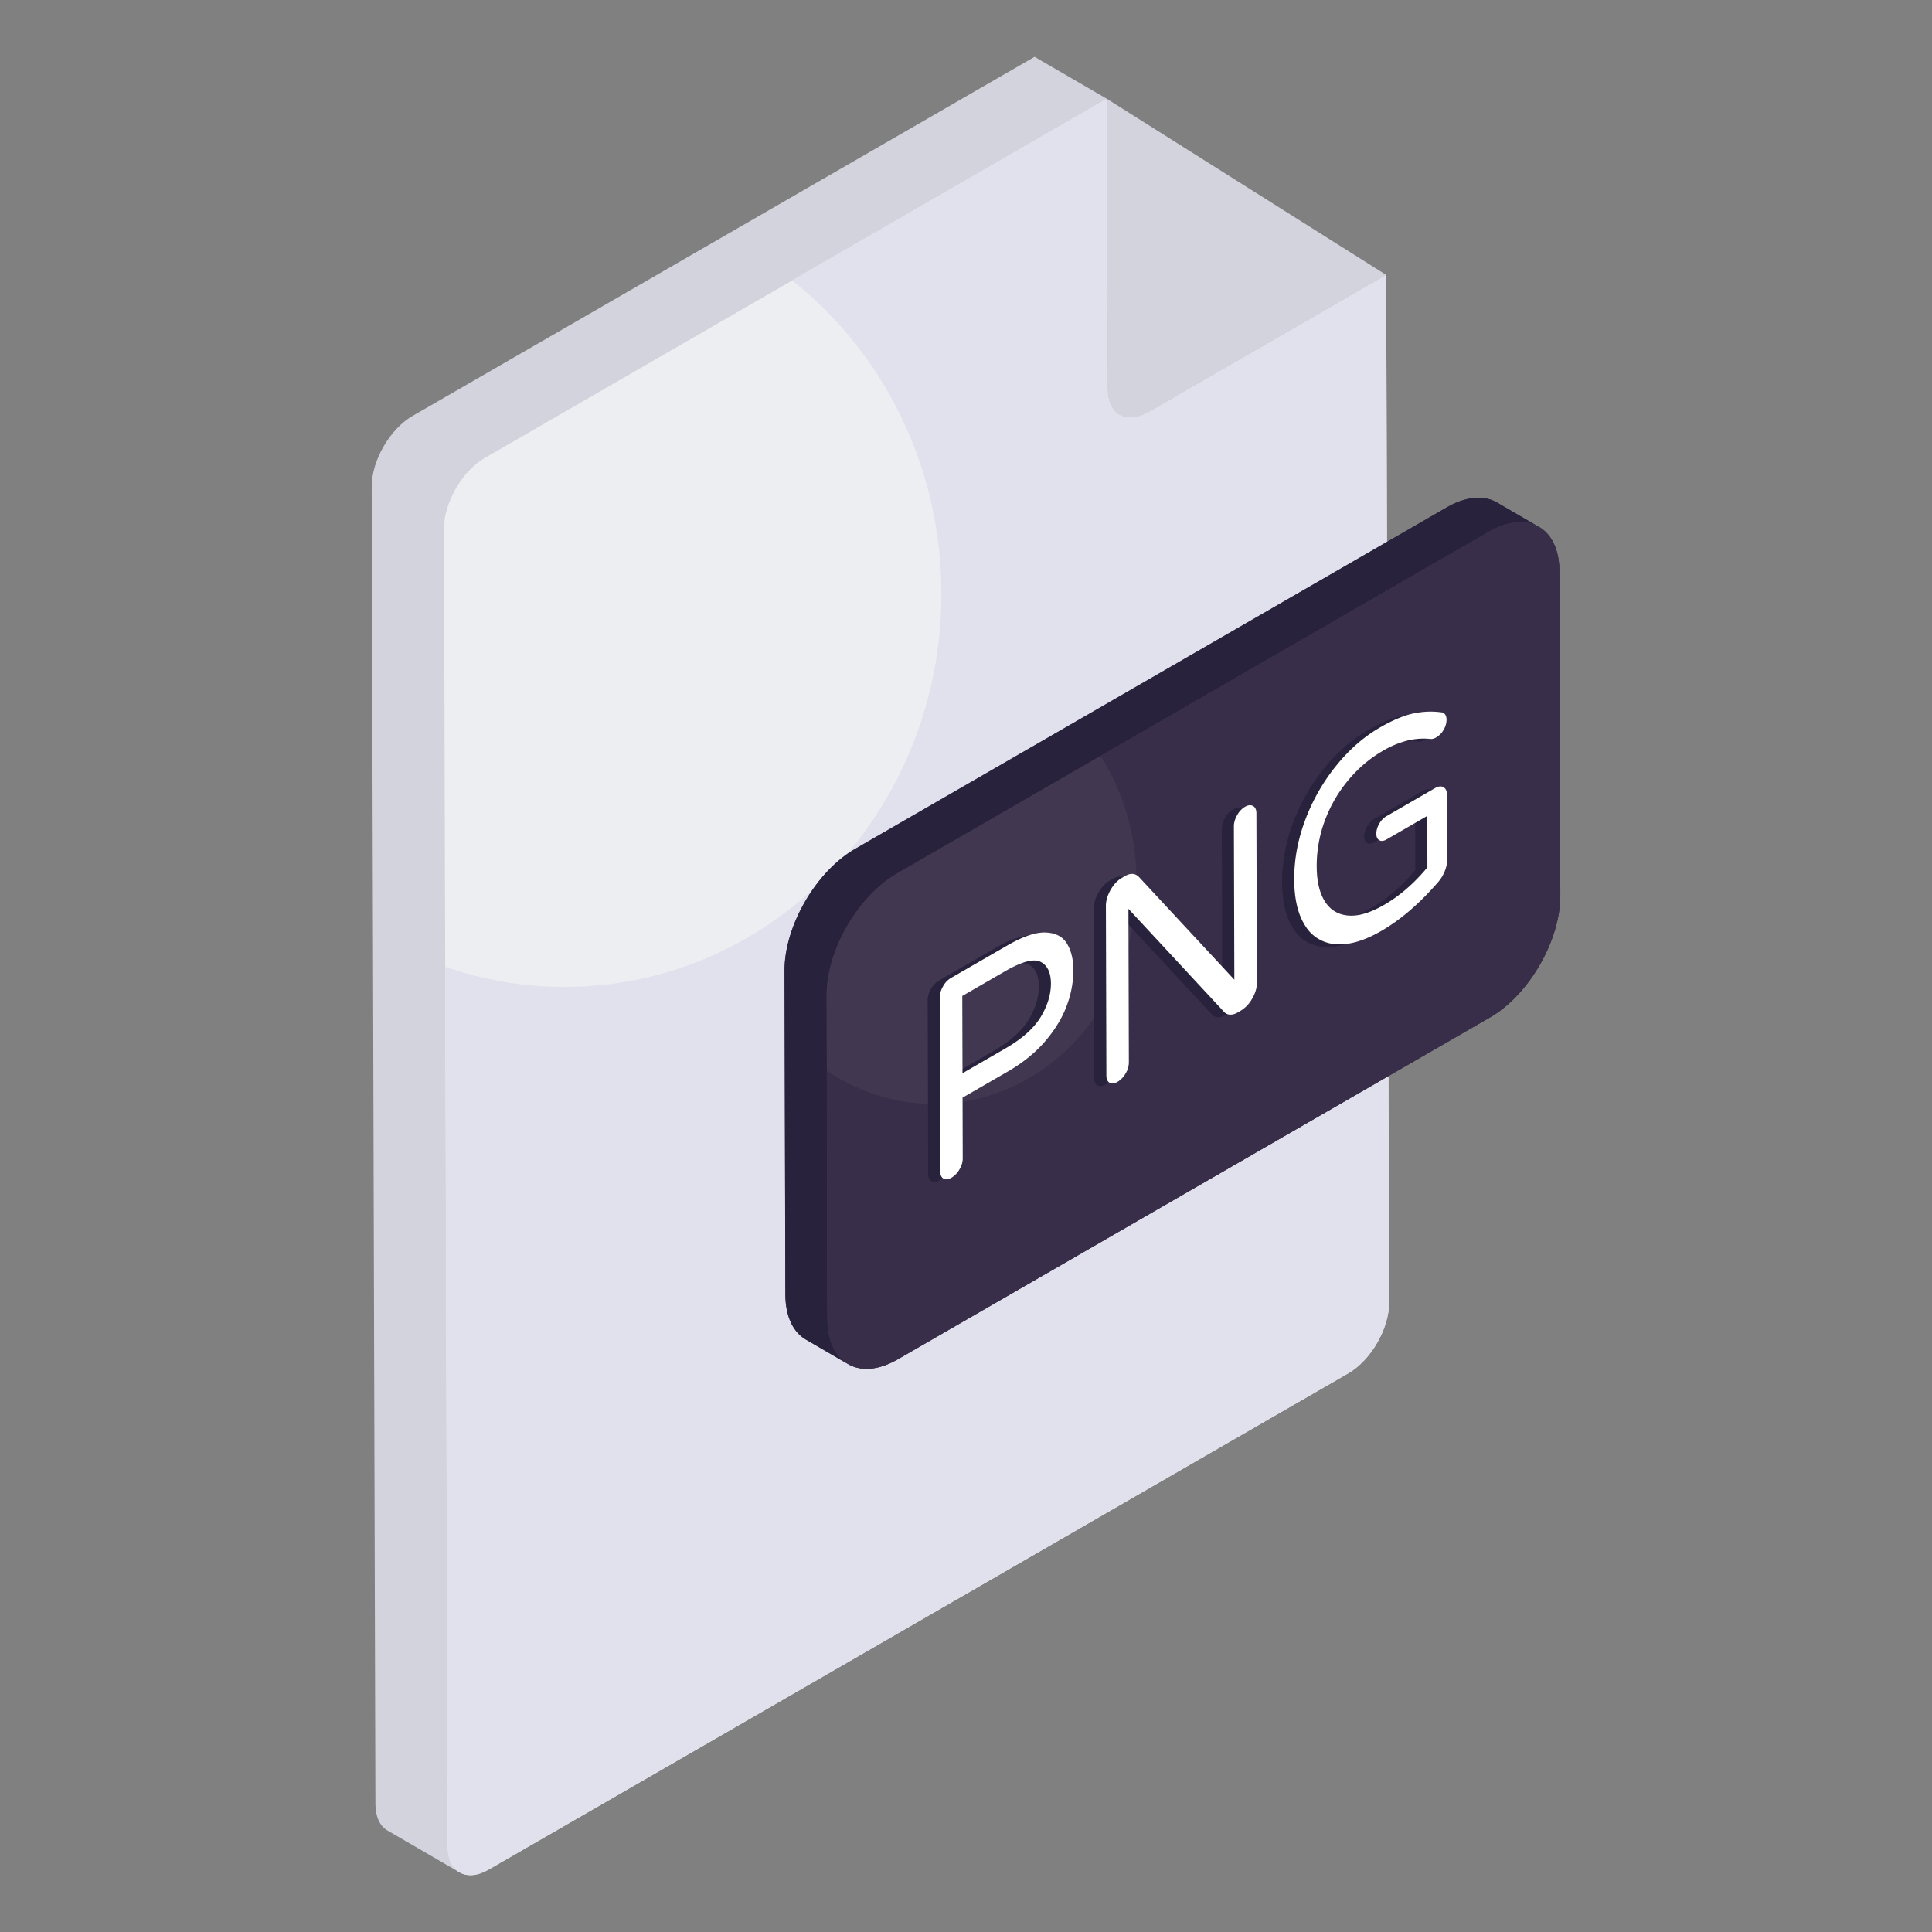 <svg xmlns="http://www.w3.org/2000/svg" version="1.1" xmlns:xlink="http://www.w3.org/1999/xlink" width="512" height="512" x="0" y="0" viewBox="0 0 68 68" style="enable-background:new 0 0 512 512" xml:space="preserve" class=""><rect x="0" y="0" width="68" height="68" fill="#808080" stroke="none"/><g><path fill="#d3d3dd" d="m38.958 3.478 9.83 6.198-8.354 4.823c-.796.46-1.444.092-1.447-.823zM38.958 3.478 29.68 20.529c-.795.46-2.387-1.241-2.383-.326l-1.277 28.57c7.44-3.693-1.964 12.444-9.843 17.13l-2.544-1.478c-.257-.15-.418-.47-.42-.925l-.131-46.37c-.003-.916.64-2.03 1.437-2.489L36.414 2z" opacity="1" data-original="#d3d3dd"></path><path fill="#edeef2" d="m38.958 3.478.03 10.198c.002.915.65 1.283 1.446.823l8.355-4.823.102 36.172c.003.915-.64 2.029-1.436 2.488L17.203 65.802c-.796.46-1.443.09-1.446-.824l-.131-46.37c-.003-.915.64-2.03 1.436-2.489z" opacity="1" data-original="#edeef2"></path><path fill="#e0e1ec" d="M48.891 45.849c.003.914-.64 2.027-1.435 2.487L17.203 65.8c-.796.461-1.444.092-1.446-.823l-.086-30.948c1.32.459 2.73.708 4.2.708 7.325 0 13.264-6.194 13.264-13.837 0-4.501-2.06-8.5-5.253-11.029l11.076-6.394.03 10.199c.001.913.65 1.282 1.447.823l8.354-4.824z" opacity="1" data-original="#e0e1ec"></path><path fill="#423751" d="M54.918 31.521c0 1.576-1.107 3.503-2.48 4.29l-20.825 12.02c-.766.448-1.448.448-1.905.075a.684.684 0 0 0 .138.106l-1.48-.862c-.447-.255-.724-.81-.724-1.597l-.032-11.392c0-1.575 1.107-3.48 2.48-4.28l20.825-12.02c.692-.404 1.32-.436 1.768-.18l1.384.809c.02.01.053.021.074.043.458.244.745.798.745 1.596z" opacity="1" data-original="#423751"></path><path fill="#28223d" d="M52.687 17.686c-.452-.263-1.078-.225-1.77.174L30.09 29.885c-1.37.791-2.479 2.704-2.475 4.28l.028 11.392c.002.782.279 1.333.724 1.592l1.48.86c-.445-.259-.721-.81-.723-1.592l-.028-11.392c-.005-1.576 1.104-3.488 2.474-4.28l20.828-12.024c.691-.4 1.317-.437 1.77-.175z" opacity="1" data-original="#28223d"></path><path fill="#423751" d="M52.398 18.72c1.37-.79 2.486-.162 2.49 1.413l.028 11.393c.005 1.575-1.103 3.494-2.474 4.286L31.614 47.837c-1.37.791-2.486.155-2.49-1.42l-.028-11.392c-.005-1.576 1.104-3.488 2.474-4.28z" opacity="1" data-original="#423751"></path><path fill="#382e49" d="M54.918 31.521c0 1.576-1.107 3.503-2.48 4.29l-20.825 12.02c-1.373.799-2.48.16-2.491-1.416l-.021-8.74a6.593 6.593 0 0 0 3.768 1.181c3.94 0 7.134-3.491 7.134-7.803 0-1.65-.469-3.194-1.267-4.45l13.659-7.879c1.373-.798 2.491-.17 2.491 1.405z" opacity="1" data-original="#382e49"></path><path fill="#28223d" d="M37.125 33.302c.152.246.229.563.23.95a3.58 3.58 0 0 1-.224 1.21c-.15.421-.398.837-.745 1.251-.348.415-.797.781-1.348 1.1l-1.584.914.006 2.14a.743.743 0 0 1-.116.386.783.783 0 0 1-.283.293c-.11.064-.203.075-.278.031-.076-.042-.114-.127-.115-.253l-.017-6.118c0-.128.037-.259.113-.392a.754.754 0 0 1 .277-.296l1.985-1.146c.55-.318 1-.47 1.349-.457.348.012.599.142.75.387zm-.92 2.586c.24-.4.36-.794.358-1.179 0-.387-.123-.64-.364-.762-.242-.12-.658-.01-1.25.332l-1.505.87.007 2.719 1.506-.87c.592-.341 1.007-.712 1.247-1.11M43.394 28.49c.112-.064.205-.072.284-.027.08.043.117.13.118.258l.017 5.968c0 .18-.056.366-.168.557a1.137 1.137 0 0 1-.404.423l-.104.06a.492.492 0 0 1-.262.077.304.304 0 0 1-.2-.079l-3.383-3.645.015 5.41a.754.754 0 0 1-.116.385.792.792 0 0 1-.283.293c-.11.064-.203.075-.279.032-.075-.043-.113-.128-.114-.254l-.016-5.97c-.001-.179.053-.366.163-.559.11-.194.243-.337.4-.427l.114-.066c.184-.106.345-.099.478.026l3.365 3.624-.015-5.398c0-.128.038-.258.113-.391a.754.754 0 0 1 .277-.296zM48.146 25.699c.452-.261.848-.427 1.188-.496s.665-.082.98-.036c.047 0 .086.025.122.07.035.047.052.11.052.19a.71.71 0 0 1-.099.348.708.708 0 0 1-.264.273.36.36 0 0 1-.184.055 2.418 2.418 0 0 0-.82.054 3.296 3.296 0 0 0-.887.371c-.44.255-.838.59-1.19 1.009a4.837 4.837 0 0 0-.83 1.413 4.557 4.557 0 0 0-.295 1.638c.001.52.097.932.287 1.232.19.3.463.468.821.497.357.03.779-.094 1.266-.376.545-.314 1.053-.754 1.522-1.319l-.006-1.81-1.435.83c-.099.056-.183.066-.252.025-.07-.04-.105-.116-.106-.23 0-.113.035-.229.104-.35a.702.702 0 0 1 .252-.265l1.714-.99c.116-.066.214-.076.296-.031.08.047.122.137.122.27l.007 2.27c0 .14-.03.282-.09.427-.061.145-.14.274-.238.382-.65.75-1.313 1.32-1.992 1.711-.597.345-1.128.501-1.593.464a1.345 1.345 0 0 1-1.082-.646c-.257-.396-.387-.94-.389-1.633-.002-.706.13-1.41.395-2.11a6.803 6.803 0 0 1 1.09-1.9c.46-.568.97-1.012 1.534-1.337z" opacity="1" data-original="#28223d"></path><path fill="#ffffff" d="M37.55 33.208c.152.246.23.563.23.95a3.58 3.58 0 0 1-.224 1.21c-.15.421-.398.837-.745 1.252-.348.414-.797.78-1.347 1.098l-1.585.915.006 2.14a.743.743 0 0 1-.116.387.783.783 0 0 1-.283.293c-.11.063-.203.075-.278.03-.076-.042-.114-.127-.115-.253l-.017-6.118c0-.128.037-.258.113-.391a.754.754 0 0 1 .277-.297l1.985-1.145c.55-.318 1-.471 1.35-.458.348.013.598.142.75.387zm-.92 2.586c.24-.4.36-.793.359-1.179-.002-.387-.124-.64-.365-.762-.242-.12-.658-.01-1.25.332l-1.505.87.008 2.719 1.505-.87c.592-.341 1.007-.712 1.247-1.11M43.82 28.397c.11-.064.204-.073.283-.028.08.044.118.13.118.258l.017 5.968c0 .18-.056.366-.168.557a1.137 1.137 0 0 1-.404.423l-.104.06a.492.492 0 0 1-.262.077.304.304 0 0 1-.2-.079l-3.383-3.645.015 5.41a.754.754 0 0 1-.116.386.792.792 0 0 1-.282.293c-.11.063-.203.075-.28.031-.075-.043-.113-.127-.113-.254l-.017-5.97c0-.179.054-.366.163-.559.111-.194.243-.336.4-.427l.114-.065c.184-.107.345-.1.478.025l3.366 3.624-.016-5.398c0-.128.038-.258.114-.391a.754.754 0 0 1 .277-.296zM48.57 25.605c.453-.261.849-.426 1.189-.496s.666-.081.98-.036c.047 0 .086.025.122.07.035.047.052.11.053.19a.71.71 0 0 1-.1.348.708.708 0 0 1-.264.273.36.36 0 0 1-.183.056 2.418 2.418 0 0 0-.82.053 3.296 3.296 0 0 0-.888.371c-.44.255-.838.591-1.19 1.009a4.837 4.837 0 0 0-.829 1.414 4.557 4.557 0 0 0-.296 1.638c.002.52.097.931.287 1.231.19.301.463.468.821.498.357.03.779-.095 1.266-.376.545-.315 1.054-.754 1.522-1.32l-.005-1.81-1.436.83c-.098.056-.183.066-.252.025-.07-.04-.105-.116-.105-.23s.034-.228.103-.35a.702.702 0 0 1 .252-.265l1.714-.99c.116-.066.214-.076.296-.031.081.048.122.137.123.27l.006 2.27c0 .14-.029.282-.09.428-.06.145-.14.273-.238.382-.65.75-1.313 1.318-1.992 1.71-.597.345-1.128.501-1.593.465a1.345 1.345 0 0 1-1.082-.646c-.257-.397-.387-.941-.389-1.634-.002-.706.13-1.41.395-2.11a6.803 6.803 0 0 1 1.09-1.9c.46-.568.97-1.012 1.534-1.337z" opacity="1" data-original="#ffffff"></path></g></svg>